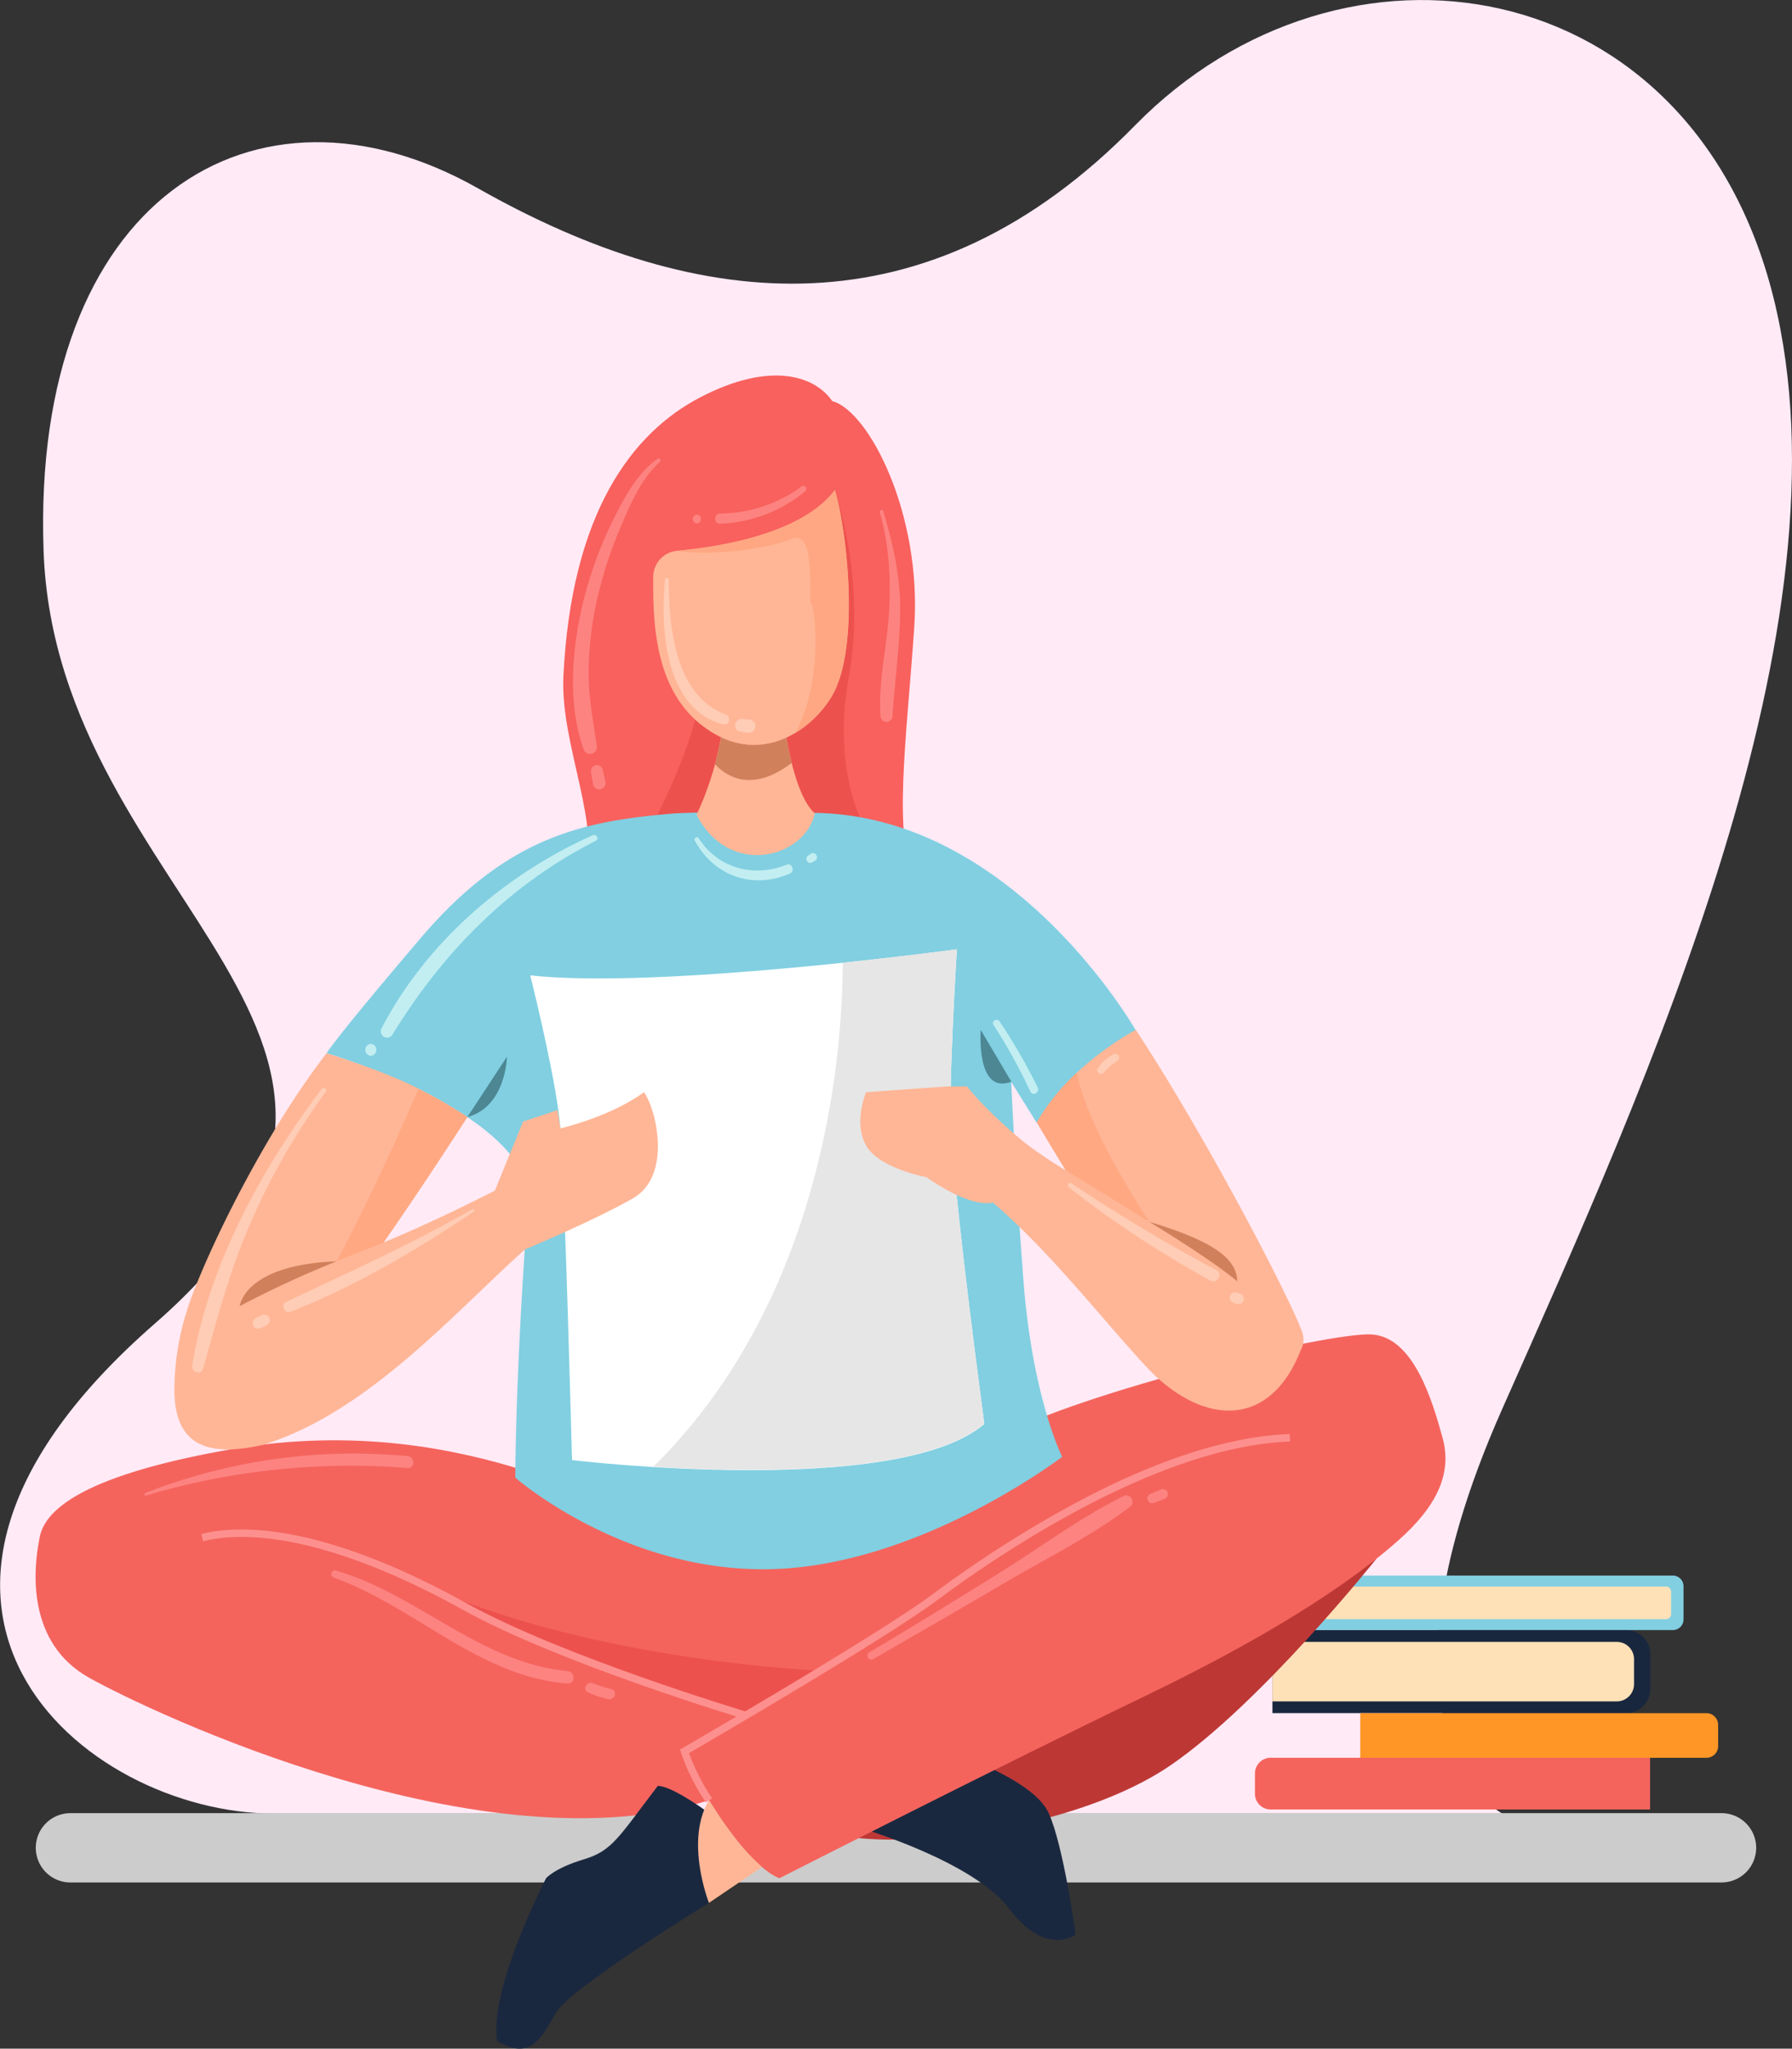 <svg xmlns="http://www.w3.org/2000/svg" viewBox="0 0 526.71 601.82"><rect x="0" y="0" width="526.71" height="601.82" fill="#333333" stroke="none"/><defs><style>.cls-1{fill:#ffeaf6;}.cls-2{fill:#ccc;}.cls-3{fill:#81cfe1;}.cls-4{fill:#ffe1b8;}.cls-5{fill:#19273e;}.cls-6{fill:#ff9626;}.cls-7{fill:#f4645d;}.cls-8{fill:#f8615d;}.cls-9{fill:#fd8381;}.cls-10{fill:#ed514e;}.cls-11{fill:#bd3835;}.cls-12{fill:#1a283f;}.cls-13{fill:#ffb696;}.cls-14{fill:#fd908e;}.cls-15{fill:#4d8794;}.cls-16{fill:#c2eef2;}.cls-17{fill:#fff;}.cls-18{fill:#e6e6e6;}.cls-19{fill:#ffa882;}.cls-20{fill:#d1805c;}.cls-21{fill:#ffccb5;}.cls-22{fill:#ffa782;}</style></defs><g id="Layer_2" data-name="Layer 2"><g id="Layer_1-2" data-name="Layer 1"><path class="cls-1" d="M441.57,532.76s-42.87-22.35,0-118.93,103.8-230,79.66-326.55S394.37-25.13,333.62,36.83,205.89,92.34,140.49,55.32,9.16,58.23,12.81,161.86,140,306.38,45.48,388.85s-21,143.91,35,143.91Z"/><path class="cls-2" d="M506,553H20.69a10.17,10.17,0,0,1-10.17-10.18h0a10.17,10.17,0,0,1,10.17-10.18H506a10.18,10.18,0,0,1,10.18,10.18h0A10.18,10.18,0,0,1,506,553Z"/><path class="cls-3" d="M383.43,462.85H491.69a3.14,3.14,0,0,1,3.14,3.14v9.73a3.14,3.14,0,0,1-3.14,3.14H383.43a0,0,0,0,1,0,0v-16A0,0,0,0,1,383.43,462.85Z"/><path class="cls-4" d="M383.43,466.08H489.69a1.48,1.48,0,0,1,1.48,1.48v6.62a1.48,1.48,0,0,1-1.48,1.48H383.43a0,0,0,0,1,0,0v-9.57A0,0,0,0,1,383.43,466.08Z"/><path class="cls-5" d="M374,478.87h104a7.07,7.07,0,0,1,7.07,7.07v10.24a7.07,7.07,0,0,1-7.07,7.07H374a0,0,0,0,1,0,0V478.87A0,0,0,0,1,374,478.87Z"/><path class="cls-4" d="M374,482.33H475.21a5.07,5.07,0,0,1,5.07,5.07v7.34a5.07,5.07,0,0,1-5.07,5.07H374a0,0,0,0,1,0,0V482.33A0,0,0,0,1,374,482.33Z"/><path class="cls-6" d="M399.81,503.27H501.59A3.44,3.44,0,0,1,505,506.7v6.24a3.44,3.44,0,0,1-3.44,3.44H399.81a0,0,0,0,1,0,0V503.27A0,0,0,0,1,399.81,503.27Z"/><path class="cls-7" d="M373.47,516.37H485a0,0,0,0,1,0,0v15.19a0,0,0,0,1,0,0H373.47a4.61,4.61,0,0,1-4.61-4.61v-6A4.61,4.61,0,0,1,373.47,516.37Z"/><path class="cls-8" d="M268.94,259.61c-6.58-14.62-2.49-42.1-.22-75.38s-13.36-63.54-24.11-66.4c-5.12-7.47-18.19-11.78-38.67-1.17s-38,34.4-40.34,81.94c-1,20.67,11.85,44.37,5.8,61Z"/><path class="cls-9" d="M193.94,135.71c-5.55,5-8.62,12.33-11.49,19.06a122,122,0,0,0-6.71,20.31A102.22,102.22,0,0,0,173,197.65c0,7.37,1.38,14.29,2.42,21.54a2,2,0,0,1-3.83,1.05c-5.27-14.49-3.25-32.54.78-47.07a116.77,116.77,0,0,1,8.33-21.39c3.21-6.35,6.7-12.78,12.55-17C193.76,134.34,194.44,135.25,193.94,135.71Zm-16,93.85-.78-3.5a1.79,1.79,0,0,0-2.19-1.24,1.81,1.81,0,0,0-1.24,2.18l.63,3.55a1.86,1.86,0,0,0,2.28,1.29A1.88,1.88,0,0,0,177.92,229.56Zm57.77-86.71a41.11,41.11,0,0,1-24.06,8c-1.93,0-1.92,3.08,0,3a41.59,41.59,0,0,0,25.12-9.61C237.5,143.6,236.5,142.27,235.69,142.85Zm-30.88,8.3a1.33,1.33,0,0,0,0,2.65A1.33,1.33,0,0,0,204.81,151.15Zm54.81-.93a.55.55,0,0,0-1.06.29c2.86,9.83,3.35,20.23,2.65,30.4-.67,9.73-3.12,19.61-2.42,29.4a1.76,1.76,0,0,0,3.52,0c.66-10.43,2.23-21,2.26-31.42C264.6,169,262.43,159.63,259.62,150.22Z"/><path class="cls-10" d="M245.34,144s9.39,26,4.11,55.13,5.63,45.75,5.63,45.75l-63.14-3s13.33-24.85,14.15-40.6S244.69,159.72,245.34,144Z"/><path class="cls-11" d="M246.09,539c21.19,4.66,71.14-2.12,97.85-20.34s60.67-60.82,60.67-60.82S256.62,529.59,246.09,539Z"/><path class="cls-12" d="M246.09,532.58c6.23,7.42,6.78,4.41,6.78,4.41s33.27,9.72,43.87,23.85,19.43,7.51,19.43,7.51-3.53-26.06-7.95-35.77-27.09-17.23-27.09-17.23Z"/><path class="cls-7" d="M153.72,431.85c-19.06-5.94-49.06-12.56-86-6.07s-53.85,15.39-56,25.55S8,482.69,26.19,492.86s116.09,56.77,182.19,36c13.14,21.19,20.76,22.88,20.76,22.88s64.83-33,107.2-53.39,63.55-36,74.57-45.75S427,433.22,424,422.36s-8.47-29.5-20.76-30.34-85.16,16.63-110.16,30.34S153.72,431.85,153.72,431.85Z"/><path class="cls-12" d="M207,531.63s-9.62-7-13.66-7c-11.66,15.26-13.36,19.07-21.83,21.61s-11,5.51-11,5.51-16.94,32.63-14.4,47.88c10.17,5.93,13.13-1.27,17.37-8.47S208.38,559,208.38,559Z"/><path class="cls-13" d="M208.38,528.87s4.17,6.71,8.05,11.59a64,64,0,0,0,7.53,8L208.38,559S201.18,540.73,208.38,528.87Z"/><path class="cls-10" d="M125.16,465.93s44.39,21.31,59.87,26.66,34.18,11.32,34.18,11.32l22-13.14S175.64,488.24,125.16,465.93Z"/><path class="cls-14" d="M218.9,505c-.54-.16-54.53-16.36-82.93-32.14-31.23-17.35-58.33-24.5-76.28-20.1l-.52-2.14c18.5-4.52,46.15,2.7,77.87,20.32,28.19,15.67,82,31.79,82.49,31.95Z"/><path class="cls-14" d="M207.47,529.48a62.93,62.93,0,0,1-7.34-14.69l-.26-.84.76-.44c.57-.33,57.33-33.15,73.62-45.26a339.09,339.09,0,0,1,43.36-27.51c23.32-12.25,44-18.81,61.48-19.47l.08,2.19c-39,1.49-85.46,33.05-103.61,46.55-15.33,11.4-66.11,40.93-73.05,45a64.55,64.55,0,0,0,6.79,13.3Z"/><path class="cls-9" d="M119.8,431.25a210.71,210.71,0,0,0-76.86,8.09c-.49.15-.66-.57-.21-.75a167.91,167.91,0,0,1,77.07-10.83C122,428,122.05,431.43,119.8,431.25Zm47,59.66c-25.69-2.45-44-22.54-68.06-29.53-1.36-.39-1.88,1.63-.58,2.09,23.63,8.39,42.74,29.18,68.64,31.07C169.18,494.71,169.14,491.13,166.84,490.91Zm12,8.23a26,26,0,0,1-6-2c-1.8-.83-.23-3.44,1.55-2.65a33.35,33.35,0,0,0,5.27,1.69C181.61,496.64,180.76,499.5,178.82,499.14Zm151.43-59.65c-12.93,6.44-25,15.49-37.27,23.08-12.44,7.68-24.84,15.39-37.43,22.82a1.15,1.15,0,0,0,1.15,2c12.63-7.35,25.34-14.57,37.92-22,12.41-7.32,26-14,37.49-22.71A1.85,1.85,0,0,0,330.25,439.49Zm13-1a1.5,1.5,0,0,0-1.82-1l-3.11,1.29a1.48,1.48,0,0,0-1,1.77,1.44,1.44,0,0,0,1.76,1l3.14-1.21A1.53,1.53,0,0,0,343.23,438.49Z"/><path class="cls-3" d="M198.45,238.94c-26.71,2.19-49.17,6.6-74.72,36.55S96,309.4,96,309.4s55.5,16.3,59.46,41c-4,51.09-4,83.68-4,83.68s32.15,28.19,75.75,26.87,85-33,85-33-8.81-17.18-11.45-52.42-3.53-57.69-3.53-57.69l7.49,12a142.62,142.62,0,0,1,29.09-27.18s-39-68.66-102.18-63.61C216.22,238.05,198.45,238.94,198.45,238.94Z"/><path class="cls-15" d="M297.26,317.77l-9-15.22S286.76,321.77,297.26,317.77Z"/><path class="cls-15" d="M137.36,328.16,149,310.43S148.78,325.09,137.36,328.16Z"/><path class="cls-16" d="M175.13,247c-25.44,12.89-45,32.81-59.76,56.91a1.85,1.85,0,0,1-3.2-1.87c13.19-25.31,36.25-45.1,62-56.66C175.27,244.9,176.22,246.45,175.13,247ZM109,306.64a1.77,1.77,0,0,0,0,3.53A1.77,1.77,0,0,0,109,306.64ZM231.24,254c-9.55,3.87-20.12,1.16-25.84-7.71a.67.67,0,0,0-1.16.68c5.63,10.41,17.14,14.48,28.07,9.57C233.73,255.87,232.71,253.37,231.24,254Zm7.14-3.19-.82.51c-1.29.8-.12,2.82,1.18,2l.83-.49C240.88,252,239.67,250,238.38,250.77ZM305,319.46a163.13,163.13,0,0,0-11.2-19.39c-.74-1.09-2.51-.08-1.78,1a164.71,164.71,0,0,1,10.83,19.6C303.54,322.16,305.72,320.9,305,319.46Z"/><path class="cls-17" d="M155.84,286.52c2.12,8.47,7.89,32.63,8.87,45,1.3,16.47,3.42,97.4,3.42,97.4s95.33,11.44,121.18-10.59c-7.21-54.66-8.9-73.73-9.75-86.44s1.7-53,1.7-53S193.72,290.76,155.84,286.52Z"/><path class="cls-18" d="M279.56,331.85c-.85-12.71,1.7-53,1.7-53s-14.17,1.92-33.57,3.94c-.11,37.72-9.83,103-55.67,148.09,30,1.85,79.71,2.35,97.29-12.63C282.1,363.63,280.41,344.56,279.56,331.85Z"/><path class="cls-13" d="M383,394.72l.12-.32-.06-.07a7.29,7.29,0,0,0-.5-3.53C378,379,353.93,333.05,333.84,302.55c0,0-19.43,10-29.09,27.18,0,0,3.43,5.78,8.5,14.07a130.44,130.44,0,0,1-12.08-8.14c-11.86-9.74-16.95-16.52-16.95-16.52h-5.51l-24.15,1.71s-3.81,8.88,0,15.66,17.8,9.32,17.8,9.32,12.21,9,19.49,7.44c16.95,14.6,32.23,34.38,44.91,48.07,15.61,16.84,36,19.45,45.51-4.6A6.17,6.17,0,0,0,383,394.72Z"/><path class="cls-19" d="M337.79,358.93c-9.29-14.4-18.78-31.36-21.29-43.81a62,62,0,0,0-11.75,14.61s3.43,5.78,8.5,14.07C320.13,348.09,328.79,353.28,337.79,358.93Z"/><path class="cls-20" d="M337.79,358.93c19.63,11.94,25.87,17.48,25.87,17.48C363.52,370.45,358.21,365,337.79,358.93Z"/><path class="cls-21" d="M355.74,376.18a308.23,308.23,0,0,1-41.57-27.35c-.7-.53-.06-1.73.71-1.21a491.12,491.12,0,0,0,42.66,25.49C359.55,374.2,357.76,377.27,355.74,376.18Zm8.58,3.79-.87-.28a1.59,1.59,0,0,0-1.94,1.1,1.62,1.62,0,0,0,1.1,1.95l.86.31a1.6,1.6,0,1,0,.85-3.08Z"/><path class="cls-21" d="M327.35,309.69a13,13,0,0,0-4.71,4.14c-.75,1,.94,2.31,1.72,1.33a17.26,17.26,0,0,1,4.13-3.53A1.13,1.13,0,0,0,327.35,309.69Z"/><path class="cls-13" d="M189.27,320.85c-10,7.31-24.56,10.63-24.56,10.63l-.84-5.37-10.12,3.37-8.3,20.27S129.65,358,112.73,365c10.12-14.58,19.23-28.5,24.63-36.86C123,318.57,111.65,314.45,96,309.4c-17.93,23.07-34.86,57.6-40.5,73.87a78.34,78.34,0,0,0-4.19,22.55l0,0c-.88,18.26,8.52,22.58,26.12,18.6,30.87-9.63,56.11-38.85,76.85-57.36,0,0,20.09-8.38,31.71-15S192.93,325.83,189.27,320.85Z"/><path class="cls-19" d="M122.94,320c-5.78,13.47-14.49,32.63-24,50.53,2.76-1.15,5.45-2.21,8-3.2,1.93-.74,3.86-1.52,5.79-2.31,10.12-14.58,19.23-28.5,24.63-36.86A122.25,122.25,0,0,0,122.94,320Z"/><path class="cls-20" d="M98.94,370.53a297.69,297.69,0,0,0-28.48,13.18S71.65,371.57,98.94,370.53Z"/><path class="cls-21" d="M94.5,319.92c-17.68,23.46-33.23,51.79-38,81.17-.34,2.09,2.65,3,3.24.89,4.11-14.73,7.91-29.16,14.11-43.21a202.68,202.68,0,0,1,21.93-38.08C96.4,319.89,95.08,319.15,94.5,319.92Z"/><path class="cls-21" d="M138.82,355.24c-17.69,10.14-36.33,18.52-54.73,27.23-1.61.76-.46,3.56,1.22,2.9,19.21-7.5,36.86-18,53.93-29.4A.42.42,0,0,0,138.82,355.24Z"/><path class="cls-21" d="M79.07,387a1.65,1.65,0,0,0-2.22-.58c-.59.26-1.16.56-1.73.86a1.63,1.63,0,1,0,1.65,2.81c.58-.28,1.16-.55,1.72-.87A1.65,1.65,0,0,0,79.07,387Z"/><path class="cls-13" d="M211.93,216.58a91.39,91.39,0,0,1-7.19,22.76c9.51,18.65,31.82,12.78,34.75-.39-4.34-3.92-6.93-14.14-8.36-22.3A22,22,0,0,1,211.93,216.58Z"/><path class="cls-20" d="M232.69,224.11c-.62-2.53-1.14-5.08-1.56-7.46a22,22,0,0,1-19.2-.07c-.44,2.5-1,5.19-1.79,7.94C214.87,229.43,222.36,232,232.69,224.11Z"/><path class="cls-13" d="M199,161.8a7.72,7.72,0,0,0-7,7.65c-.09,13.09.28,32.71,14.28,43.6,17.82,13.87,34.39-.31,39.11-10.21,7.31-15.37,3.29-48.29,0-58.89C235.62,156.91,211.13,160.7,199,161.8Z"/><path class="cls-21" d="M212.46,212.8c-17-4.53-18.44-28.31-17-42.47.07-.7,1.12-.73,1.12,0,0,13.61,1.77,34.07,16.69,39.54C215.08,210.53,214.37,213.31,212.46,212.8Zm7.66-1.44c-.71-.08-1.43-.11-2.14-.16a1.9,1.9,0,0,0-.51,3.73c.88.12,1.76.26,2.65.33a2,2,0,0,0,1.95-1.95A2,2,0,0,0,220.12,211.36Z"/><path class="cls-22" d="M245.34,144c-9.72,13-34.21,16.75-46.35,17.85,12.16,1.71,27.6-1.1,33.7-3.5s5.31,10.22,5.51,18.43c1.94,3,3.31,24.52-4.44,38.53a30.94,30.94,0,0,0,11.58-12.42C252.65,187.47,248.63,154.55,245.34,144Z"/></g></g></svg>